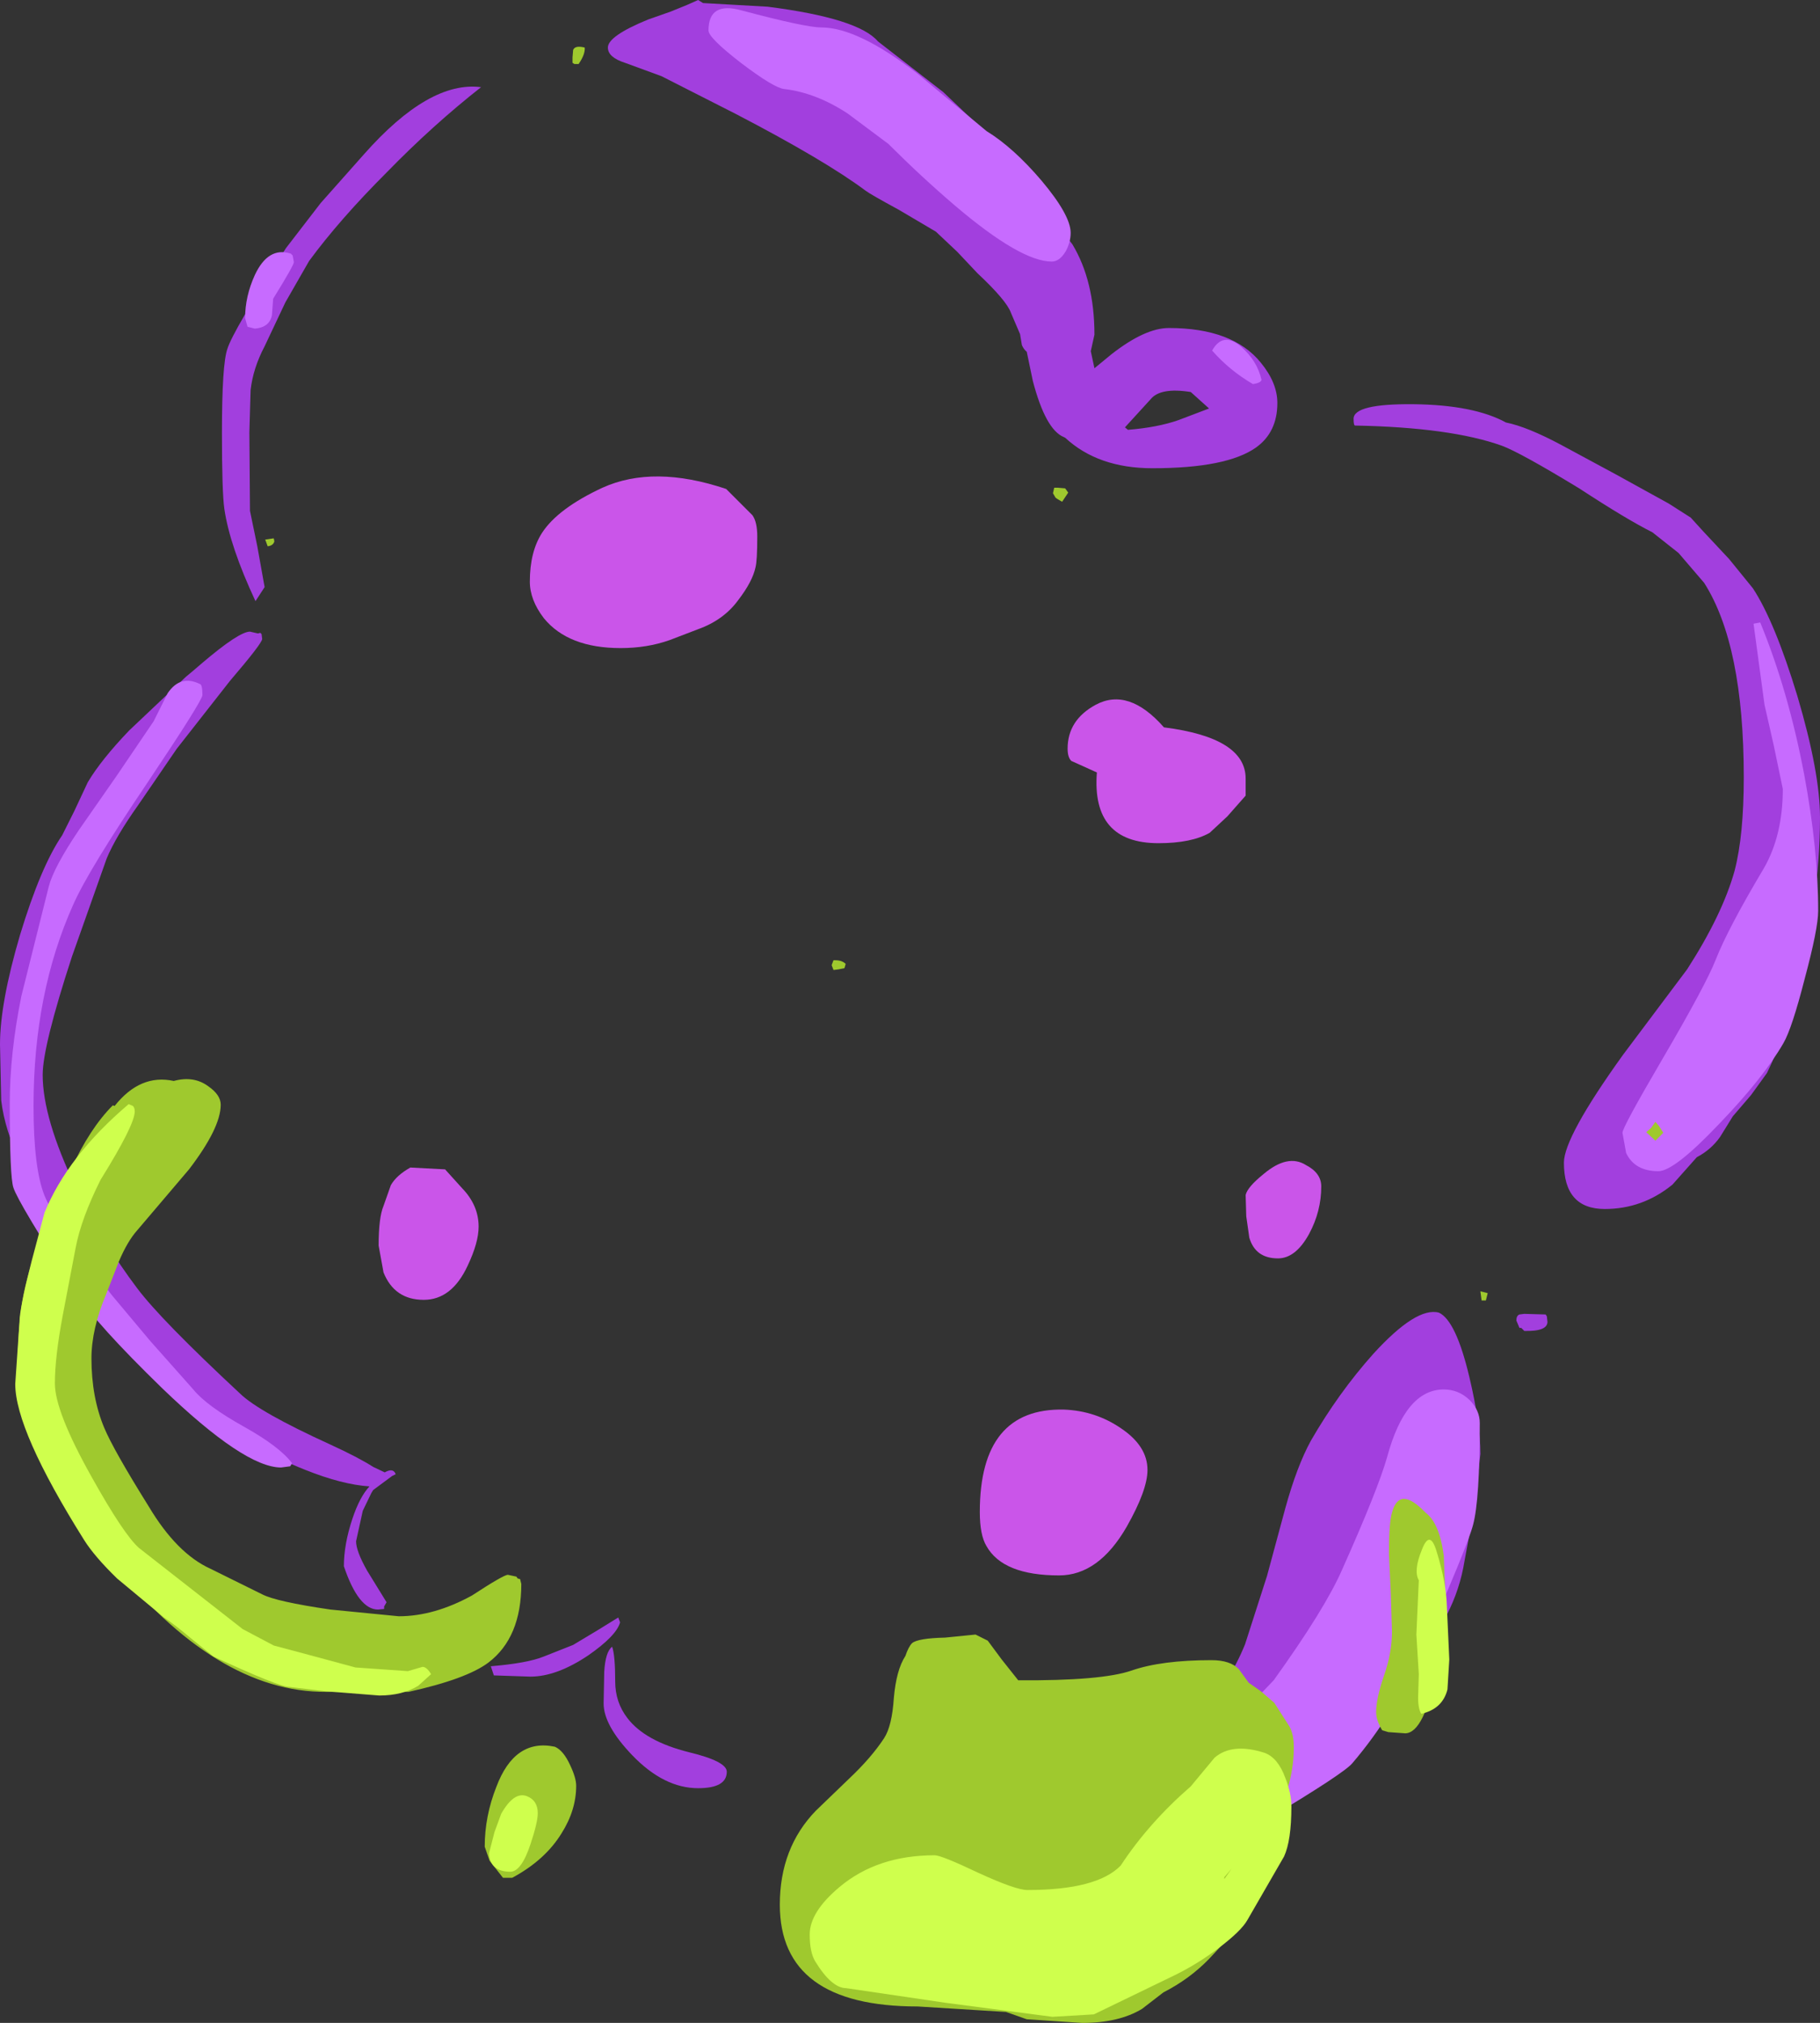 <?xml version="1.0" encoding="UTF-8" standalone="no"?>
<svg xmlns:xlink="http://www.w3.org/1999/xlink" height="165.9px" width="149.25px" xmlns="http://www.w3.org/2000/svg">
  <rect width="100%" height="100%" fill="#333333" stroke="none"/>
  <g transform="matrix(1.0, 0.0, 0.0, 1.0, 74.0, 75.4)">
    <path d="M-43.25 53.0 L-43.2 52.95 -43.25 53.0" fill="#3bb7e0" fill-rule="evenodd" stroke="none"/>
    <path d="M-16.75 -75.4 L-16.35 -75.15 -11.05 -74.85 Q-3.6 -73.9 -2.0 -72.0 L3.35 -67.85 7.4 -64.0 13.95 -55.35 Q15.75 -52.35 15.75 -47.95 L15.45 -46.6 15.75 -45.2 17.15 -46.35 Q19.9 -48.5 21.85 -48.5 27.1 -48.5 29.4 -45.65 30.75 -44.0 30.75 -42.35 30.75 -39.95 29.0 -38.7 26.6 -37.0 20.5 -37.0 16.05 -37.0 13.35 -39.5 L13.25 -39.55 Q11.75 -40.15 10.7 -44.15 L10.2 -46.55 Q9.95 -46.75 9.8 -47.1 L9.65 -48.0 8.9 -49.75 Q8.55 -50.75 6.15 -53.0 L4.5 -54.75 2.75 -56.4 -0.3 -58.2 Q-2.6 -59.45 -3.0 -59.75 -6.35 -62.25 -13.65 -66.05 L-19.75 -69.15 -22.75 -70.25 Q-24.15 -70.7 -24.15 -71.5 -24.15 -72.45 -20.85 -73.8 L-19.0 -74.45 -17.65 -75.0 -16.75 -75.4 M-34.55 -68.25 Q-38.5 -65.15 -42.3 -61.25 -46.15 -57.4 -48.65 -54.0 L-50.6 -50.6 -52.3 -47.0 Q-53.25 -45.2 -53.45 -43.4 L-53.55 -39.95 -53.5 -33.5 -52.9 -30.6 -52.3 -27.25 -53.05 -26.1 Q-55.15 -30.6 -55.6 -33.65 -55.8 -35.05 -55.8 -39.9 -55.8 -45.55 -55.35 -46.8 -54.9 -48.25 -50.55 -55.05 L-47.7 -58.75 -44.15 -62.75 Q-38.8 -68.8 -34.55 -68.25 M-53.5 -23.6 L-52.85 -23.45 -52.65 -23.5 -52.55 -23.4 -52.5 -23.0 Q-52.5 -22.65 -55.15 -19.55 L-59.5 -14.0 -62.65 -9.4 Q-64.5 -6.8 -65.25 -5.0 L-68.1 3.05 Q-70.5 10.4 -70.5 12.75 -70.5 16.3 -67.8 21.95 -65.55 26.55 -62.75 30.25 -60.8 32.85 -54.3 38.9 -52.75 40.4 -46.95 43.05 -44.65 44.1 -43.4 44.9 L-42.45 45.35 Q-41.75 44.95 -41.55 45.5 L-41.85 45.65 -43.4 46.8 -43.55 47.05 -44.25 48.5 -44.8 51.0 Q-44.8 51.8 -43.9 53.4 L-42.3 56.0 -42.5 56.35 -42.5 56.55 -43.0 56.6 Q-44.6 56.6 -45.8 53.05 -45.8 51.25 -45.1 49.15 -44.5 47.35 -43.7 46.5 -45.95 46.35 -48.95 45.15 -51.35 44.2 -52.8 43.25 L-54.75 41.75 -56.35 40.75 -57.1 40.0 -58.5 39.0 Q-60.8 37.5 -63.8 34.0 L-66.9 29.85 Q-70.1 24.55 -72.3 19.9 -73.6 17.35 -73.9 14.85 L-74.0 10.25 Q-74.0 6.85 -72.35 1.25 -70.65 -4.35 -68.9 -6.9 L-67.9 -8.9 -66.8 -11.25 Q-65.7 -13.1 -63.4 -15.5 L-58.75 -19.9 -58.15 -20.4 -57.45 -21.0 Q-54.4 -23.6 -53.5 -23.6 M-23.8 59.65 Q-23.55 60.35 -23.55 62.5 -23.55 64.2 -22.55 65.5 -21.1 67.4 -17.5 68.3 -14.4 69.05 -14.4 69.9 -14.4 71.25 -16.75 71.25 -19.55 71.25 -22.15 68.55 -24.5 66.1 -24.5 64.3 L-24.45 61.7 Q-24.35 60.05 -23.8 59.65 M-23.3 57.25 L-23.15 57.65 Q-23.45 58.75 -25.75 60.35 -28.35 62.1 -30.5 62.1 L-33.5 62.0 -33.75 61.25 Q-30.75 61.0 -29.4 60.45 L-27.0 59.5 -25.0 58.3 -23.3 57.25 M75.25 -8.35 Q75.25 -5.0 74.75 -1.5 L73.35 5.65 Q72.6 9.1 70.9 12.6 L69.6 14.4 68.1 16.15 67.05 17.85 Q66.3 18.9 65.15 19.5 L63.15 21.75 Q60.7 23.75 57.6 23.75 54.25 23.75 54.25 19.95 54.25 17.85 59.1 11.1 L64.35 4.1 Q67.25 -0.4 68.25 -4.0 69.0 -6.9 69.0 -11.65 69.0 -22.5 65.75 -27.6 L63.65 -30.05 61.5 -31.75 Q59.4 -32.8 55.5 -35.35 50.65 -38.3 49.15 -38.85 44.95 -40.35 37.15 -40.5 37.0 -40.45 37.0 -41.05 37.0 -42.3 41.9 -42.25 46.85 -42.2 49.5 -40.75 51.25 -40.4 54.05 -38.9 L58.5 -36.5 62.85 -34.1 64.65 -32.95 65.65 -31.85 67.8 -29.55 69.75 -27.15 Q71.55 -24.4 73.4 -18.3 75.25 -12.05 75.25 -8.35 M18.25 -40.35 L18.5 -40.15 Q20.95 -40.35 22.65 -40.95 L25.15 -41.9 23.65 -43.25 Q21.15 -43.65 20.35 -42.65 L18.25 -40.35 M44.0 32.25 Q45.4 32.9 46.5 37.55 47.4 41.35 47.4 43.85 L46.9 48.3 46.1 52.6 Q45.35 57.3 41.75 61.0 40.9 61.9 38.15 65.65 36.25 68.25 34.1 69.65 L31.5 71.6 Q29.65 72.8 26.75 73.4 21.95 74.45 18.5 75.45 L10.75 76.0 9.0 75.6 Q7.5 75.15 7.5 74.8 7.5 74.05 8.5 73.95 10.3 73.7 11.9 72.75 12.95 72.1 14.9 71.4 16.7 70.7 17.5 70.15 L21.45 67.45 24.6 64.9 Q26.8 62.65 28.1 59.45 L29.9 53.85 31.4 48.3 Q32.35 44.85 33.5 42.75 35.75 38.85 38.6 35.65 42.15 31.75 44.0 32.25 M50.6 33.5 L50.5 33.25 50.35 32.9 Q50.35 32.5 50.6 32.4 L51.0 32.35 52.75 32.4 52.85 32.55 52.9 33.0 Q52.9 33.8 51.0 33.75 L50.75 33.5 50.6 33.5" fill="#a23fde" fill-rule="evenodd" stroke="none"/>
    <path d="M-6.65 -73.15 Q-3.65 -73.15 1.25 -69.35 L6.9 -64.65 Q9.1 -63.3 11.4 -60.6 13.8 -57.75 13.8 -56.3 13.8 -55.55 13.4 -54.8 12.9 -53.95 12.25 -53.95 9.7 -53.95 4.3 -58.55 1.55 -60.9 -1.15 -63.6 L-4.5 -66.1 Q-7.1 -67.8 -9.7 -68.1 -10.55 -68.2 -13.25 -70.25 -15.9 -72.3 -15.9 -72.9 -15.9 -75.3 -13.2 -74.55 -7.95 -73.15 -6.65 -73.15 M29.45 -44.25 Q29.4 -44.0 28.75 -43.9 26.85 -45.0 25.4 -46.65 26.3 -48.25 27.8 -46.95 29.1 -45.8 29.45 -44.25 M70.35 -24.35 Q72.65 -18.75 73.95 -11.9 75.1 -5.75 75.1 -0.7 75.1 0.75 74.0 4.85 72.95 8.95 72.25 10.15 70.6 13.0 67.0 16.75 63.3 20.65 62.0 20.65 60.05 20.65 59.35 19.15 L59.05 17.5 Q59.05 17.05 62.3 11.5 65.9 5.35 66.7 3.3 67.7 0.75 70.65 -4.2 72.2 -6.9 72.2 -10.7 L71.45 -14.3 70.7 -17.6 69.8 -24.25 70.35 -24.35 M-50.15 -54.6 L-50.0 -54.45 -49.9 -53.9 Q-49.9 -53.65 -51.6 -50.9 L-51.7 -49.55 Q-51.9 -48.55 -53.1 -48.45 L-53.7 -48.6 -53.9 -49.3 Q-53.9 -51.1 -53.1 -52.85 -52.0 -55.2 -50.15 -54.6 M-57.6 -19.3 Q-57.4 -19.25 -57.4 -18.4 -57.4 -17.95 -61.85 -11.3 -66.75 -4.05 -68.0 -1.2 -71.25 6.05 -71.25 15.3 -71.25 20.4 -70.35 22.65 -69.35 25.1 -64.8 30.85 L-61.7 34.55 -58.15 38.55 Q-57.05 39.9 -54.0 41.6 -51.05 43.25 -50.05 44.6 L-50.2 44.85 -50.95 44.95 Q-53.95 44.95 -60.7 38.45 -66.15 33.15 -67.7 30.7 -72.5 23.25 -72.9 22.0 -73.2 21.15 -73.2 15.1 -73.2 11.0 -72.25 6.3 L-70.0 -2.7 Q-69.6 -4.25 -67.55 -7.3 L-64.45 -11.75 -61.4 -16.25 -60.25 -18.55 Q-59.2 -20.1 -57.6 -19.3 M47.35 41.3 Q47.35 47.6 46.8 49.65 46.35 51.4 42.6 59.9 40.4 65.1 36.9 69.2 36.25 70.0 30.0 73.75 L27.05 75.4 20.9 75.95 Q20.1 75.95 19.65 75.4 19.35 75.0 19.35 74.6 19.35 73.8 20.7 73.35 L22.9 72.8 22.8 72.55 22.75 71.85 Q22.75 70.35 25.9 67.15 L30.45 62.4 Q34.65 56.55 36.05 53.35 39.0 46.75 39.75 44.1 41.25 38.55 44.4 38.55 45.6 38.55 46.5 39.4 47.35 40.25 47.35 41.3" fill="#c76bff" fill-rule="evenodd" stroke="none"/>
    <path d="M21.45 -15.75 Q28.15 -14.9 28.15 -11.55 L28.15 -10.15 26.65 -8.45 25.2 -7.1 Q23.7 -6.25 21.0 -6.25 15.5 -6.25 15.95 -12.05 L13.85 -13.0 Q13.55 -13.3 13.55 -14.0 13.55 -16.35 15.85 -17.6 18.55 -19.05 21.45 -15.75 M34.35 21.9 Q34.35 23.95 33.35 25.8 32.25 27.8 30.8 27.8 28.95 27.8 28.45 26.1 L28.2 24.35 28.15 22.6 Q28.3 21.95 29.6 20.9 31.6 19.2 33.1 20.15 34.35 20.8 34.35 21.9 M20.1 45.15 Q20.1 46.8 18.4 49.8 16.1 53.8 12.85 53.8 8.25 53.8 6.9 51.4 6.35 50.5 6.35 48.6 6.35 40.05 13.25 40.2 15.85 40.3 17.95 41.75 20.1 43.2 20.1 45.15 M-11.9 -31.4 Q-11.9 -29.4 -12.05 -28.85 -12.3 -27.7 -13.45 -26.2 -14.65 -24.55 -16.75 -23.8 L-19.1 -22.9 Q-20.95 -22.25 -23.1 -22.25 -27.4 -22.25 -29.4 -24.7 -30.55 -26.2 -30.55 -27.7 -30.55 -30.15 -29.55 -31.7 -28.25 -33.7 -24.6 -35.4 -20.4 -37.3 -14.45 -35.3 L-12.3 -33.15 Q-11.9 -32.6 -11.9 -31.4 M-34.75 25.2 Q-34.75 26.5 -35.65 28.4 -36.95 31.2 -39.25 31.2 -41.65 31.2 -42.55 28.95 L-42.95 26.75 Q-42.95 24.45 -42.55 23.5 L-41.95 21.8 Q-41.5 21.0 -40.35 20.35 L-37.5 20.5 -36.1 22.05 Q-34.75 23.45 -34.75 25.2" fill="#ca55e9" fill-rule="evenodd" stroke="none"/>
    <path d="M12.75 -35.4 L13.35 -35.35 13.6 -35.0 13.1 -34.25 Q12.65 -34.5 12.55 -34.6 L12.35 -34.95 12.45 -35.4 12.75 -35.4 M61.75 16.6 L62.05 16.95 62.4 17.5 61.75 18.15 61.0 17.45 61.4 17.1 61.75 16.6 M48.0 30.65 L47.85 31.25 47.5 31.25 47.4 30.5 48.0 30.65 M44.5 54.8 Q44.5 57.75 43.8 61.6 42.8 66.7 41.25 66.75 L39.85 66.65 39.35 66.5 Q38.85 65.7 38.85 65.0 38.85 63.9 39.5 62.0 40.15 60.15 40.15 58.4 L40.05 55.2 39.9 52.0 Q39.9 49.5 40.15 48.65 40.75 46.4 42.9 48.65 44.05 49.5 44.4 52.2 L44.5 54.8 M9.5 62.4 Q16.35 62.45 18.8 61.6 21.25 60.75 25.35 60.75 26.9 60.75 27.6 61.5 L28.4 62.6 29.4 63.3 30.5 64.25 31.75 66.2 Q32.1 66.85 32.1 67.9 32.1 70.8 30.6 73.75 30.35 74.3 30.25 75.15 L30.1 76.6 29.6 78.0 29.1 79.4 Q29.05 80.75 27.8 82.4 L25.15 85.25 Q23.55 86.9 21.4 88.0 L19.65 89.35 Q17.75 90.5 14.75 90.5 L10.2 90.2 8.5 89.6 1.25 89.15 Q-10.05 89.15 -10.05 80.8 -10.05 76.15 -7.1 73.1 L-4.35 70.45 Q-2.55 68.75 -1.5 67.15 -0.85 66.15 -0.7 63.85 -0.5 61.55 0.25 60.4 0.5 59.65 0.8 59.35 1.3 58.95 3.5 58.9 L6.0 58.65 7.0 59.15 8.15 60.7 9.5 62.4 M-26.05 -71.5 Q-26.0 -70.95 -26.55 -70.15 L-26.9 -70.15 -27.05 -70.25 -27.05 -70.7 -27.0 -71.3 Q-26.85 -71.7 -26.05 -71.5 M-51.55 -31.25 L-51.5 -31.0 Q-51.6 -30.65 -52.05 -30.6 L-52.25 -31.15 -51.55 -31.25 M-5.5 3.35 Q-4.95 3.35 -4.65 3.65 L-4.75 4.0 -5.25 4.1 -5.65 4.15 -5.8 3.75 -5.65 3.35 -5.5 3.35 M-55.9 15.2 Q-55.9 17.1 -58.5 20.5 L-62.75 25.5 Q-63.55 26.4 -64.25 28.05 L-65.3 30.75 Q-66.5 33.6 -66.5 36.0 -66.5 39.2 -65.45 41.7 -64.7 43.5 -61.8 48.15 -59.5 52.0 -56.75 53.25 L-52.5 55.35 Q-51.35 55.95 -46.9 56.6 L-41.3 57.15 Q-38.4 57.15 -35.3 55.45 -32.7 53.75 -32.35 53.75 L-31.65 53.9 -31.55 54.05 -31.35 54.1 -31.25 54.5 Q-31.25 58.9 -33.95 60.95 -35.75 62.3 -40.5 63.35 L-47.25 63.35 Q-56.3 63.4 -65.0 52.5 -68.35 48.3 -70.5 43.75 -72.55 39.5 -72.55 37.15 -72.55 33.7 -72.2 31.5 -71.75 28.65 -70.5 26.0 L-68.2 20.55 Q-66.65 17.15 -64.75 15.25 L-64.6 15.3 Q-62.5 12.65 -59.75 13.25 -58.1 12.8 -56.9 13.7 -55.9 14.4 -55.9 15.2 M-28.5 67.85 Q-27.8 68.15 -27.25 69.35 -26.75 70.4 -26.75 71.05 -26.75 73.05 -27.95 74.95 -29.3 77.15 -32.0 78.6 L-32.75 78.6 -33.85 77.2 -34.25 76.05 Q-34.25 73.55 -33.3 71.15 -31.8 67.15 -28.5 67.85" fill="#9fc92e" fill-rule="evenodd" stroke="none"/>
    <path d="M31.9 72.75 Q31.9 75.55 31.3 76.85 L28.3 82.05 Q27.8 82.95 25.95 84.35 24.1 85.75 22.1 86.7 L15.7 89.8 12.3 90.0 3.55 88.85 -4.6 87.65 Q-5.8 87.65 -7.15 85.45 -7.6 84.7 -7.6 83.25 -7.6 81.4 -5.15 79.35 -2.05 76.75 2.65 76.75 3.2 76.75 6.25 78.2 9.3 79.6 10.25 79.6 15.95 79.6 17.9 77.6 20.2 74.1 23.65 71.1 L25.6 68.75 Q27.05 67.5 29.7 68.35 30.8 68.75 31.4 70.4 31.9 71.65 31.9 72.75 M26.4 78.55 L26.4 78.7 27.0 77.85 26.4 78.55 M44.85 60.7 L44.7 63.15 Q44.3 64.75 42.55 65.15 42.25 64.65 42.3 63.55 L42.35 61.9 42.15 58.65 42.35 54.2 Q41.9 53.4 42.6 51.7 43.25 50.0 43.8 51.8 44.6 54.4 44.65 56.3 L44.85 60.7 M-63.45 15.15 L-63.1 15.3 Q-62.95 15.45 -62.95 15.75 -62.95 16.85 -65.75 21.35 -67.35 24.55 -67.8 26.95 L-68.85 32.45 Q-69.5 35.9 -69.5 38.05 -69.5 40.35 -66.5 45.7 -63.85 50.45 -62.6 51.55 L-54.1 58.2 -51.55 59.55 -48.55 60.35 -44.85 61.35 -40.55 61.65 -39.35 61.3 Q-39.0 61.3 -38.65 61.9 L-39.7 62.85 Q-41.0 63.65 -42.9 63.65 L-47.3 63.3 -50.25 62.95 Q-51.1 62.95 -56.5 60.45 L-58.35 58.95 Q-59.65 57.85 -60.55 57.25 L-64.4 54.05 Q-66.25 52.25 -67.1 50.9 -72.75 41.9 -72.75 38.1 L-72.4 33.0 Q-72.4 31.95 -71.4 28.0 L-70.35 24.05 Q-68.45 19.4 -63.45 15.15 M-29.9 73.3 Q-29.9 74.05 -30.5 75.85 -31.25 78.1 -32.15 78.1 -33.8 78.1 -33.9 76.6 L-33.45 74.85 -32.9 73.35 Q-31.85 71.5 -30.8 71.9 -29.9 72.25 -29.9 73.3" fill="#cfff4d" fill-rule="evenodd" stroke="none"/>
  </g>
</svg>
